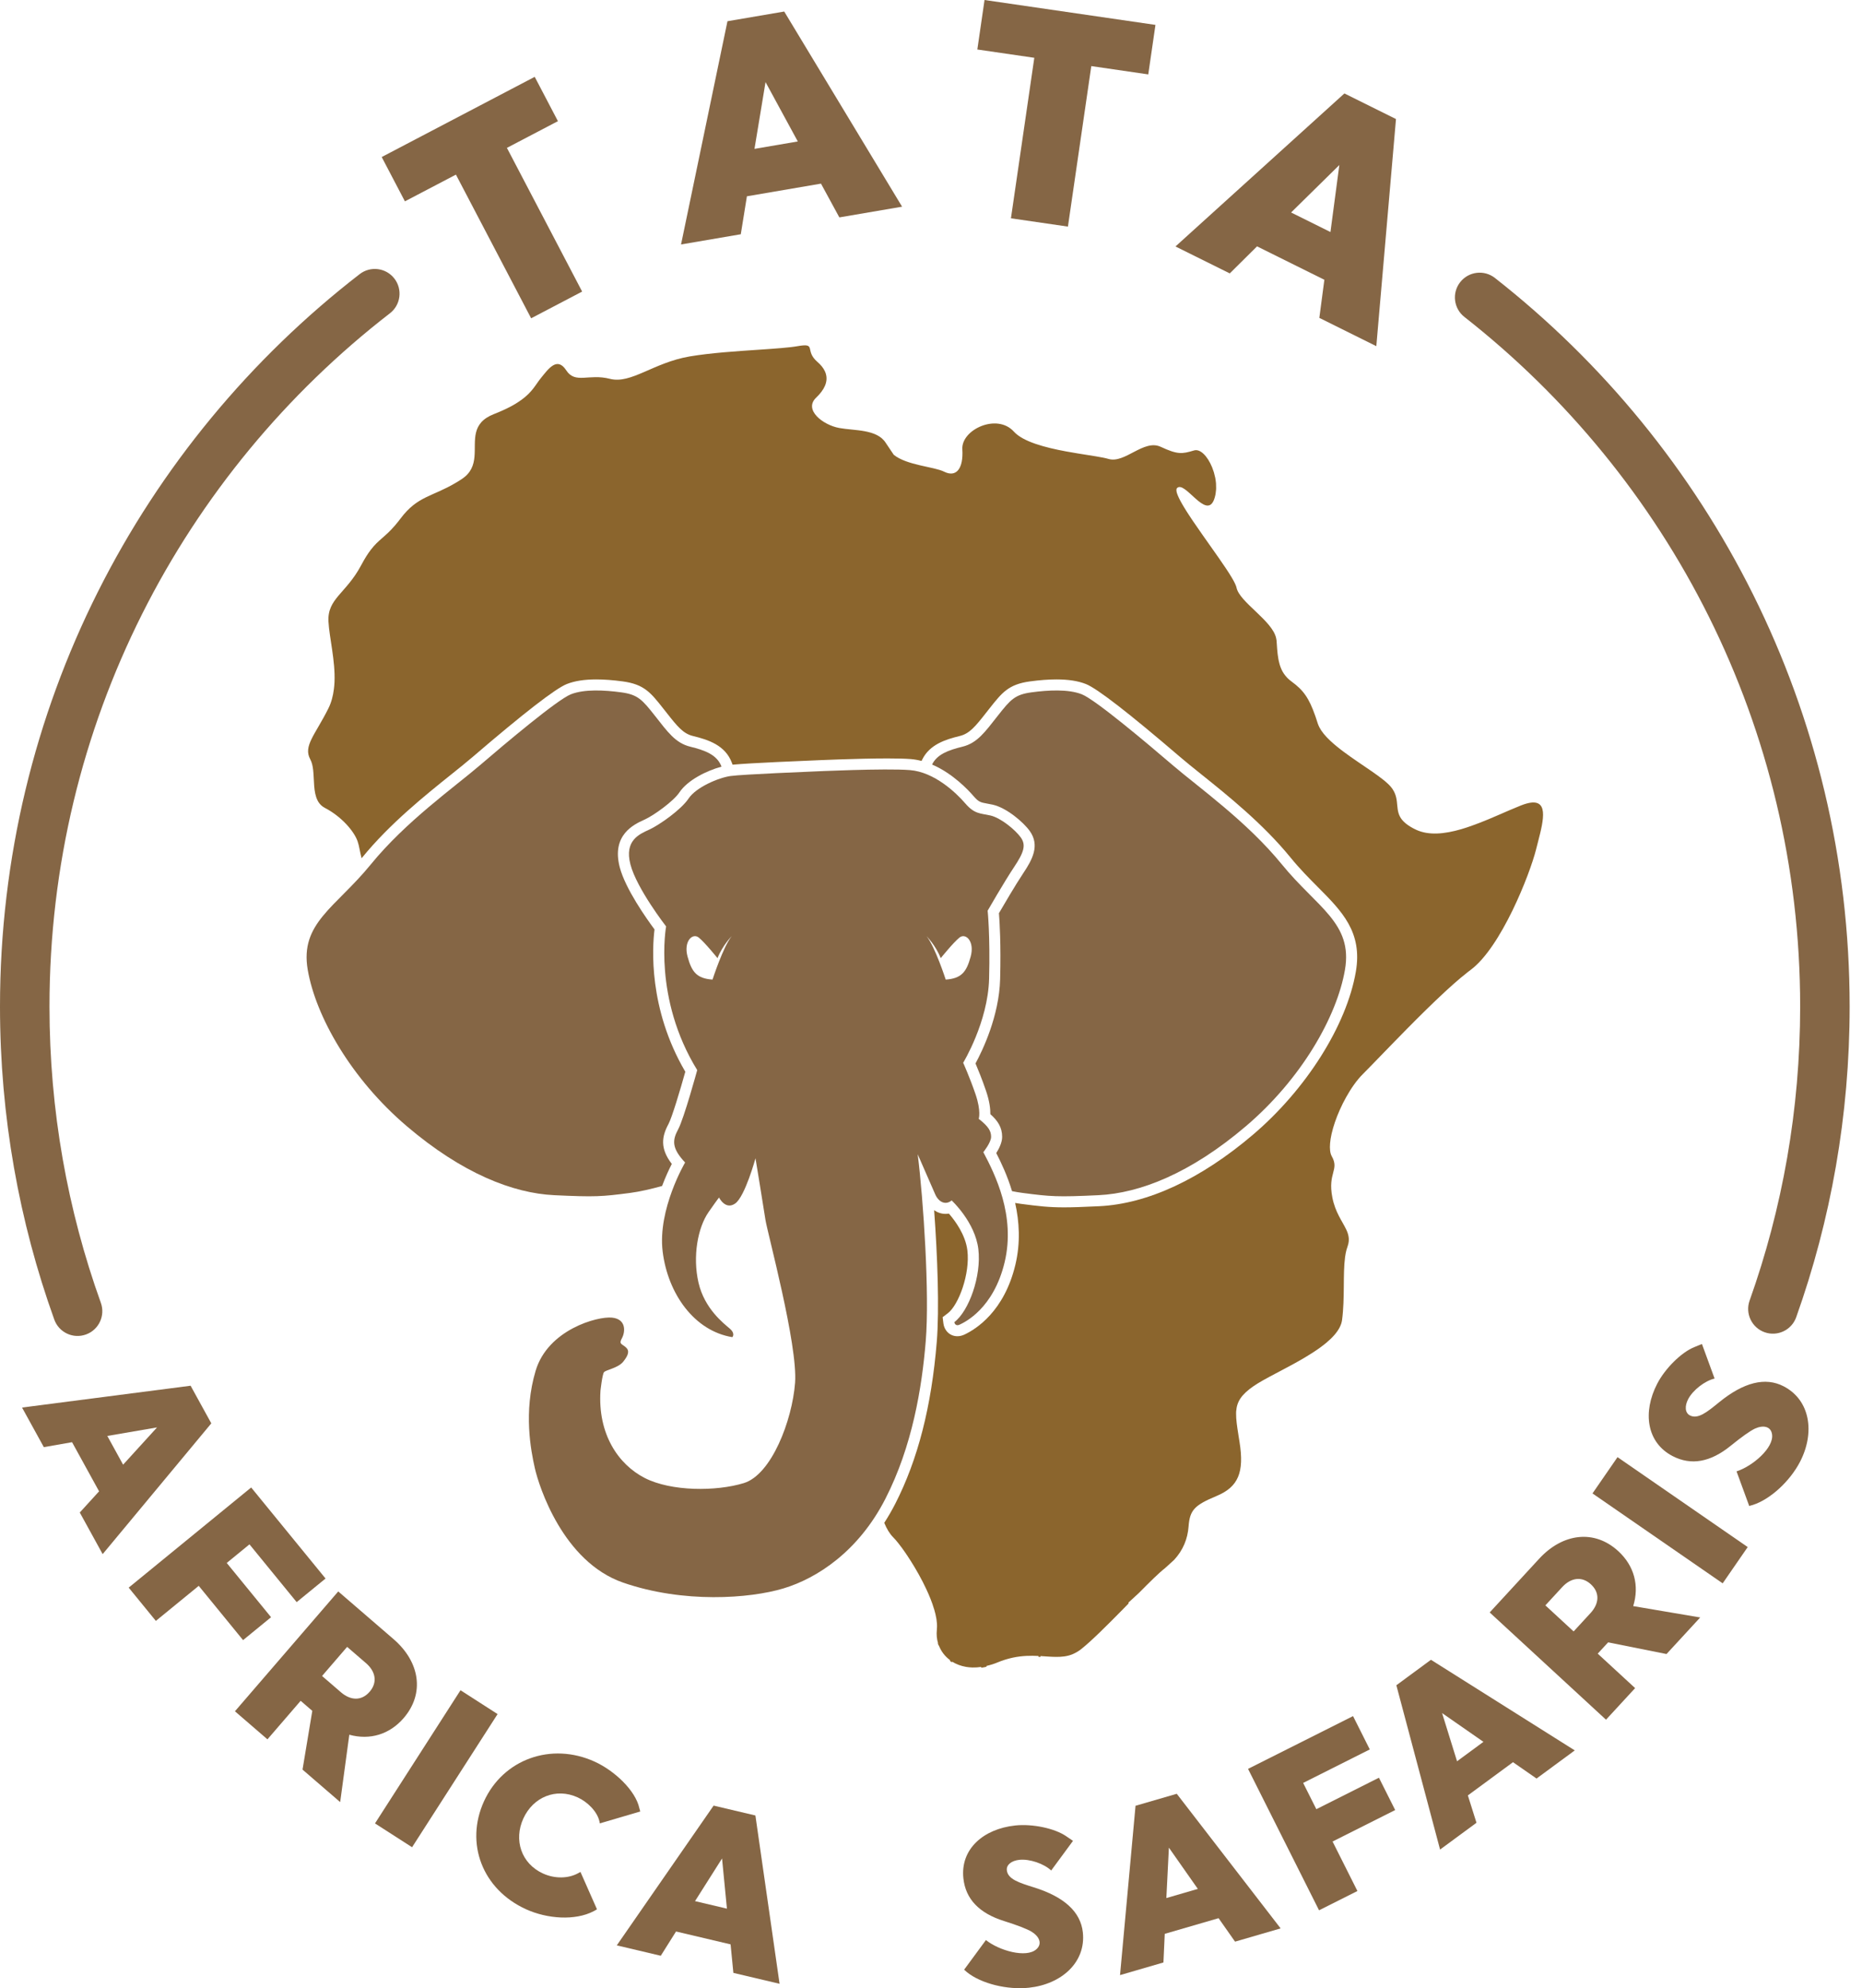 <svg xmlns="http://www.w3.org/2000/svg" width="104" height="111" viewBox="0 0 104 111" fill="none">
<path d="M35.195 66.6C35.742 66.529 36.38 66.379 36.98 66.213C37.174 65.696 37.376 65.268 37.523 64.981C36.855 64.113 36.961 63.453 37.337 62.754C37.531 62.394 37.988 60.869 38.277 59.834C36.205 56.303 36.434 52.877 36.558 51.889C36.12 51.3 34.931 49.627 34.615 48.418C34.142 46.608 35.417 46.025 35.962 45.776L36.015 45.752C36.53 45.515 37.623 44.727 37.946 44.241C38.405 43.549 39.485 43.019 40.3 42.802C40.053 42.14 39.384 41.891 38.556 41.688C37.719 41.484 37.285 40.855 36.578 39.958C35.87 39.062 35.629 38.779 34.697 38.653C33.764 38.527 32.639 38.464 31.883 38.763C31.128 39.062 28.234 41.499 26.803 42.726C25.372 43.953 22.671 45.856 20.709 48.262C18.748 50.669 16.738 51.534 17.188 54.144C17.638 56.755 19.616 60.231 22.719 62.873C25.822 65.515 28.652 66.616 30.951 66.726C33.25 66.836 33.62 66.805 35.195 66.6Z" fill="#856645"/>
<path d="M71.6 48.262C69.639 45.856 66.938 43.953 65.507 42.726C64.076 41.5 61.182 39.062 60.426 38.763C59.671 38.464 58.545 38.527 57.613 38.653C56.68 38.779 56.439 39.062 55.732 39.958C55.024 40.855 54.59 41.484 53.754 41.688C52.977 41.878 52.339 42.11 52.06 42.684C53.212 43.177 54.084 44.107 54.377 44.447C54.662 44.779 54.775 44.799 55.146 44.866C55.237 44.883 55.334 44.9 55.44 44.923C56.216 45.092 57.159 45.899 57.514 46.392C58.095 47.201 57.656 47.999 57.156 48.746C56.728 49.386 56.047 50.55 55.795 50.982C55.833 51.456 55.912 52.732 55.861 54.664C55.806 56.735 54.871 58.661 54.486 59.371C54.625 59.699 54.858 60.268 55.072 60.897C55.27 61.477 55.319 61.908 55.315 62.202C55.728 62.57 55.974 62.94 55.974 63.471C55.974 63.78 55.808 64.117 55.645 64.375C55.915 64.9 56.263 65.632 56.526 66.502C56.729 66.542 56.927 66.576 57.114 66.6C58.69 66.805 59.06 66.836 61.359 66.726C63.658 66.616 66.488 65.515 69.591 62.873C72.694 60.231 74.671 56.755 75.121 54.144C75.572 51.534 73.562 50.669 71.6 48.262Z" fill="#856645"/>
<path d="M85.26 44.863L85.222 44.874C85.187 44.885 85.152 44.895 85.114 44.908C85.063 44.925 85.009 44.945 84.953 44.967C84.554 45.126 84.12 45.317 83.671 45.511C83.496 45.588 83.317 45.664 83.137 45.739C82.82 45.871 82.499 45.997 82.178 46.11C81.989 46.177 81.8 46.239 81.612 46.294C80.689 46.562 79.803 46.655 79.092 46.323C78.981 46.271 78.883 46.219 78.795 46.166L78.796 46.166C78.582 46.04 78.432 45.913 78.325 45.785L78.325 45.787C77.876 45.25 78.196 44.697 77.794 44.078L77.781 44.057C77.757 44.022 77.732 43.987 77.703 43.951C77.282 43.43 76.069 42.732 75.063 41.982L75.045 41.969C75 41.935 74.956 41.902 74.911 41.868C74.882 41.845 74.853 41.822 74.824 41.799C74.771 41.758 74.72 41.717 74.669 41.676C74.63 41.644 74.591 41.611 74.553 41.579C74.526 41.556 74.499 41.534 74.474 41.511C74.417 41.462 74.362 41.412 74.309 41.363C74.292 41.347 74.276 41.331 74.26 41.315C74.216 41.273 74.173 41.23 74.132 41.188C74.118 41.172 74.102 41.157 74.088 41.142C74.038 41.088 73.992 41.035 73.947 40.981L73.915 40.941C73.876 40.892 73.84 40.843 73.807 40.794L73.788 40.767C73.752 40.712 73.72 40.657 73.692 40.602L73.673 40.563C73.646 40.506 73.621 40.45 73.603 40.394C73.579 40.315 73.554 40.239 73.529 40.166C73.514 40.119 73.499 40.075 73.484 40.031C73.475 40.007 73.467 39.982 73.459 39.959H73.459C73.117 38.983 72.802 38.532 72.147 38.056C71.777 37.787 71.582 37.468 71.472 37.09C71.453 37.026 71.437 36.96 71.423 36.892C71.416 36.861 71.409 36.83 71.404 36.799C71.39 36.722 71.378 36.643 71.368 36.562C71.364 36.53 71.359 36.498 71.356 36.465C71.348 36.394 71.341 36.32 71.335 36.245C71.322 36.088 71.311 35.924 71.3 35.752C71.297 35.719 71.288 35.685 71.281 35.651L71.277 35.627C71.067 34.647 69.226 33.617 69.064 32.805C69.056 32.766 69.039 32.718 69.018 32.666V32.666L69.017 32.665C69.002 32.628 68.984 32.589 68.964 32.547L68.962 32.544C68.942 32.502 68.918 32.457 68.892 32.41L68.89 32.405C68.863 32.358 68.835 32.307 68.803 32.255L68.802 32.252C68.619 31.944 68.357 31.556 68.061 31.131L68.061 31.131L68.05 31.116C67.766 30.707 67.451 30.268 67.147 29.835V29.834C66.988 29.608 66.832 29.384 66.685 29.167L66.668 29.143C66.625 29.079 66.583 29.017 66.541 28.955C66.531 28.94 66.522 28.926 66.513 28.911C66.476 28.856 66.439 28.801 66.404 28.747C66.392 28.729 66.38 28.71 66.368 28.691C66.337 28.643 66.305 28.595 66.275 28.548C66.261 28.525 66.248 28.504 66.235 28.482C66.208 28.44 66.181 28.397 66.156 28.356C66.141 28.331 66.128 28.309 66.114 28.285C66.091 28.248 66.069 28.21 66.048 28.175C66.033 28.149 66.02 28.125 66.006 28.1C65.987 28.068 65.968 28.035 65.952 28.004C65.938 27.979 65.927 27.956 65.914 27.933C65.899 27.904 65.883 27.874 65.87 27.847C65.857 27.823 65.848 27.8 65.836 27.777C65.825 27.752 65.813 27.727 65.803 27.704C65.793 27.681 65.785 27.661 65.777 27.64C65.769 27.618 65.759 27.596 65.752 27.576C65.745 27.556 65.741 27.538 65.735 27.519C65.73 27.501 65.723 27.482 65.719 27.466C65.716 27.448 65.715 27.433 65.713 27.416C65.711 27.402 65.707 27.386 65.707 27.373C65.706 27.357 65.709 27.345 65.711 27.331L65.714 27.3C65.72 27.279 65.73 27.262 65.744 27.248C66.184 26.808 67.37 29.044 67.81 27.892C67.842 27.808 67.865 27.72 67.884 27.63C67.89 27.602 67.894 27.574 67.898 27.546C67.908 27.481 67.916 27.415 67.921 27.348C67.923 27.318 67.925 27.288 67.925 27.257C67.927 27.182 67.925 27.107 67.92 27.032C67.919 27.012 67.919 26.993 67.918 26.974C67.909 26.876 67.895 26.778 67.877 26.68L67.871 26.654C67.853 26.565 67.831 26.478 67.806 26.392C67.801 26.375 67.796 26.359 67.791 26.342C67.765 26.258 67.736 26.176 67.704 26.097L67.694 26.073C67.446 25.474 67.043 25.043 66.692 25.148C66.014 25.351 65.777 25.385 64.829 24.945C63.88 24.504 62.83 25.893 61.915 25.622C61.588 25.525 60.938 25.437 60.197 25.315L59.555 25.204C58.382 24.987 57.144 24.666 56.63 24.098C55.681 23.047 53.683 23.996 53.75 25.08C53.818 26.164 53.411 26.673 52.734 26.334C52.174 26.054 50.644 25.98 49.919 25.39L49.474 24.727C48.987 23.95 47.715 24.05 46.873 23.894C45.958 23.725 44.874 22.878 45.585 22.201C46.046 21.761 46.249 21.322 46.133 20.892H46.133L46.133 20.889C46.117 20.832 46.096 20.776 46.069 20.719L46.068 20.716C45.985 20.543 45.849 20.371 45.653 20.202C44.908 19.558 45.653 19.132 44.535 19.328C44.302 19.369 43.991 19.402 43.631 19.433L43.63 19.433C43.26 19.465 42.836 19.494 42.381 19.525L42.38 19.525C41.154 19.607 39.712 19.701 38.538 19.897L38.51 19.902C36.494 20.248 35.246 21.454 34.066 21.15C32.881 20.845 32.135 21.455 31.627 20.676C31.119 19.897 30.644 20.574 30.204 21.116C29.915 21.472 29.74 21.886 29.091 22.349H28.962L29.082 22.355C28.743 22.596 28.277 22.849 27.595 23.115C26.946 23.368 26.691 23.733 26.589 24.143L26.588 24.145C26.377 24.999 26.829 26.055 25.8 26.74C25.685 26.817 25.575 26.885 25.467 26.949C24.143 27.738 23.318 27.689 22.378 28.942C22.327 29.011 22.279 29.072 22.231 29.131C22.172 29.205 22.116 29.273 22.062 29.336C21.493 29.996 21.151 30.122 20.718 30.685L20.712 30.693C20.551 30.902 20.378 31.171 20.176 31.551C19.329 33.144 18.278 33.414 18.346 34.702C18.394 35.603 18.735 36.885 18.683 38.084C18.677 38.215 18.665 38.344 18.649 38.472C18.602 38.848 18.51 39.212 18.343 39.547C17.601 41.037 16.923 41.647 17.33 42.393C17.42 42.559 17.465 42.763 17.49 42.984L17.491 42.991C17.555 43.554 17.498 44.225 17.739 44.69L17.739 44.691C17.752 44.716 17.765 44.741 17.78 44.764L17.78 44.765C17.866 44.902 17.981 45.019 18.143 45.103C19.058 45.577 19.769 46.39 19.972 46.966C20.067 47.235 20.101 47.565 20.197 47.915C20.209 47.901 20.22 47.887 20.232 47.873C21.769 45.987 23.759 44.394 25.211 43.231C25.672 42.862 26.07 42.543 26.402 42.258C29.261 39.807 31.03 38.438 31.657 38.19C32.096 38.016 32.636 37.932 33.308 37.932C33.742 37.932 34.238 37.969 34.78 38.042C35.979 38.204 36.341 38.662 37.062 39.577L37.229 39.788C37.845 40.574 38.164 40.958 38.703 41.09C39.564 41.3 40.513 41.607 40.878 42.587L40.918 42.692C41.917 42.597 45.035 42.471 45.413 42.456C45.433 42.455 47.853 42.343 49.569 42.343C50.134 42.343 50.573 42.355 50.873 42.379C51.078 42.396 51.278 42.432 51.472 42.483L51.505 42.415C51.919 41.565 52.808 41.285 53.608 41.09C54.146 40.958 54.466 40.574 55.082 39.788L55.248 39.577C55.969 38.662 56.331 38.204 57.531 38.042C58.073 37.969 58.568 37.932 59.003 37.932C59.675 37.932 60.215 38.016 60.654 38.19C61.281 38.438 63.049 39.807 65.909 42.258C66.24 42.543 66.638 42.861 67.099 43.231C68.552 44.394 70.541 45.987 72.079 47.873C72.596 48.508 73.111 49.025 73.608 49.525C74.951 50.874 76.111 52.039 75.729 54.249C75.213 57.245 72.96 60.814 69.991 63.343C67.07 65.83 64.096 67.213 61.389 67.342C60.44 67.388 59.89 67.406 59.428 67.406C58.567 67.406 58.015 67.339 57.035 67.212C56.93 67.198 56.817 67.181 56.7 67.161C56.931 68.192 57.009 69.372 56.712 70.613C56.09 73.215 54.517 74.204 53.869 74.508C53.736 74.57 53.604 74.601 53.474 74.601C53.019 74.601 52.736 74.243 52.693 73.889L52.65 73.537L52.933 73.323C53.548 72.857 54.189 71.11 54.032 69.81C53.928 68.941 53.348 68.156 53 67.755C52.939 67.765 52.877 67.771 52.815 67.771C52.584 67.771 52.365 67.698 52.175 67.565C52.362 70.107 52.472 73.087 52.322 74.913C52.027 78.523 51.269 81.479 50.006 83.951C49.81 84.333 49.603 84.688 49.389 85.019C49.527 85.355 49.691 85.629 49.888 85.826C49.974 85.912 50.078 86.032 50.193 86.178H50.192C50.253 86.255 50.318 86.34 50.385 86.431C50.489 86.575 50.601 86.735 50.715 86.907H50.713C50.762 86.98 50.81 87.054 50.859 87.132H50.86C51.17 87.62 51.489 88.184 51.75 88.747L51.749 88.747C51.785 88.825 51.82 88.902 51.854 88.979L51.855 88.979C51.944 89.185 52.025 89.389 52.094 89.588H52.092C52.122 89.672 52.147 89.755 52.172 89.838L52.175 89.838C52.29 90.224 52.351 90.581 52.334 90.883H52.33C52.328 90.913 52.331 90.946 52.327 90.975L52.326 91H52.326C52.3 91.255 52.323 91.503 52.392 91.735L52.381 91.735C52.392 91.777 52.404 91.819 52.419 91.861L52.437 91.861C52.56 92.186 52.773 92.47 53.063 92.684C53.062 92.699 53.062 92.714 53.061 92.73C53.099 92.757 53.134 92.787 53.174 92.812C53.174 92.797 53.175 92.782 53.175 92.766C53.401 92.909 53.666 93.011 53.963 93.062H53.963C54.076 93.081 54.194 93.091 54.316 93.095H54.317C54.472 93.1 54.636 93.087 54.806 93.063C54.804 93.079 54.803 93.094 54.803 93.11C54.899 93.097 54.997 93.079 55.097 93.055C55.097 93.04 55.098 93.024 55.099 93.008C55.304 92.961 55.516 92.897 55.736 92.805C55.973 92.706 56.199 92.636 56.416 92.582H56.416C56.47 92.568 56.524 92.556 56.577 92.544C57.102 92.433 57.573 92.43 58.005 92.452C58.004 92.468 58.003 92.483 58.002 92.499C58.039 92.5 58.077 92.502 58.113 92.504C58.113 92.488 58.114 92.473 58.114 92.457C58.419 92.475 58.704 92.501 58.975 92.503H58.978C59.293 92.506 59.59 92.477 59.878 92.366L59.879 92.365C59.903 92.356 59.926 92.344 59.95 92.334C59.987 92.317 60.025 92.3 60.062 92.28C60.098 92.261 60.134 92.241 60.17 92.219L60.172 92.218V92.218C60.234 92.18 60.295 92.141 60.357 92.094C60.935 91.643 61.835 90.743 62.711 89.853C62.777 89.785 62.842 89.718 62.908 89.651C62.95 89.609 62.992 89.566 63.034 89.523C63.033 89.505 63.031 89.487 63.03 89.469L63.031 89.469L63.608 88.939C64.226 88.313 64.762 87.785 65.066 87.554L65.073 87.547L65.073 87.547L65.579 87.088C66.079 86.544 66.335 85.921 66.387 85.216C66.455 84.301 66.726 84.03 67.946 83.522C69.165 83.014 69.504 82.201 69.233 80.507C69.21 80.363 69.188 80.23 69.168 80.101H69.169C69.092 79.621 69.037 79.242 69.041 78.918C69.041 78.884 69.041 78.85 69.043 78.817L69.046 78.786C69.088 78.246 69.336 77.859 70.012 77.39C70.617 76.97 71.788 76.433 72.841 75.813V75.813L72.844 75.811C72.999 75.719 73.151 75.626 73.299 75.531L73.301 75.529C73.585 75.347 73.851 75.157 74.083 74.963L74.084 74.963C74.169 74.891 74.25 74.818 74.326 74.745L74.343 74.729C74.417 74.656 74.487 74.583 74.55 74.509L74.551 74.507C74.774 74.245 74.922 73.974 74.959 73.697C75.123 72.463 74.999 71.141 75.126 70.197L75.127 70.184C75.135 70.124 75.145 70.067 75.156 70.01L75.162 69.972C75.172 69.921 75.184 69.872 75.196 69.823C75.2 69.808 75.203 69.791 75.207 69.777C75.224 69.714 75.243 69.654 75.264 69.598C75.284 69.544 75.298 69.492 75.31 69.442C75.314 69.424 75.316 69.407 75.319 69.39C75.325 69.357 75.33 69.325 75.333 69.293C75.335 69.273 75.335 69.254 75.335 69.235C75.336 69.206 75.336 69.178 75.335 69.15C75.334 69.13 75.332 69.111 75.329 69.091C75.326 69.065 75.322 69.038 75.318 69.013C75.314 68.993 75.31 68.973 75.305 68.953C75.299 68.927 75.291 68.902 75.284 68.877C75.278 68.857 75.272 68.837 75.265 68.818C75.256 68.793 75.246 68.767 75.235 68.742C75.227 68.723 75.22 68.703 75.211 68.684C75.202 68.663 75.191 68.642 75.181 68.621C74.963 68.167 74.577 67.677 74.417 66.854C74.146 65.464 74.823 65.329 74.383 64.55C74.29 64.385 74.265 64.133 74.29 63.832C74.296 63.752 74.306 63.669 74.32 63.582L74.321 63.577C74.335 63.49 74.352 63.401 74.373 63.308C74.467 62.889 74.628 62.422 74.835 61.958C74.888 61.839 74.944 61.721 75.002 61.604L75.003 61.602C75.061 61.486 75.122 61.371 75.185 61.259C75.462 60.762 75.78 60.307 76.111 59.976C76.406 59.68 76.837 59.234 77.341 58.714C77.43 58.623 77.52 58.529 77.613 58.434L77.635 58.411C77.732 58.312 77.83 58.21 77.931 58.107L77.932 58.107C78.136 57.897 78.349 57.681 78.565 57.461C79.255 56.762 79.987 56.037 80.663 55.411C80.708 55.369 80.751 55.33 80.796 55.289L80.796 55.288C81.083 55.025 81.358 54.781 81.614 54.567L81.614 54.569C81.733 54.47 81.846 54.378 81.955 54.293H81.952C82.016 54.243 82.08 54.194 82.141 54.149C83.835 52.895 85.445 48.83 85.8 47.407C85.806 47.383 85.812 47.358 85.818 47.334L85.819 47.333C85.849 47.216 85.879 47.097 85.91 46.977C86.226 45.756 86.526 44.511 85.26 44.863Z" fill="#8B652D"/>
<path d="M54.215 53.41C53.98 54.27 53.701 54.627 52.822 54.69C52.822 54.69 52.222 52.839 51.75 52.265C51.75 52.265 52.265 52.781 52.543 53.494C52.543 53.494 53.251 52.614 53.594 52.341C53.937 52.068 54.451 52.551 54.215 53.41ZM39.797 54.69C38.918 54.627 38.639 54.27 38.404 53.41C38.168 52.551 38.682 52.068 39.025 52.341C39.368 52.614 40.076 53.494 40.076 53.494C40.354 52.781 40.869 52.265 40.869 52.265C40.397 52.839 39.797 54.69 39.797 54.69ZM57.013 46.752C56.708 46.328 55.888 45.651 55.309 45.526C54.73 45.4 54.425 45.447 53.91 44.849C53.395 44.252 52.19 43.104 50.823 42.994C49.456 42.883 45.437 43.072 45.437 43.072C45.437 43.072 41.482 43.23 40.807 43.324C40.131 43.418 38.877 43.953 38.459 44.582C38.041 45.211 36.819 46.06 36.273 46.312C35.726 46.564 34.858 46.91 35.212 48.262C35.565 49.615 37.205 51.722 37.205 51.722C37.205 51.722 36.466 55.717 38.942 59.743C38.942 59.743 38.202 62.448 37.88 63.046C37.559 63.644 37.495 64.084 38.266 64.902C38.266 64.902 36.723 67.513 37.012 69.872C37.302 72.231 38.781 74.307 40.903 74.653C40.903 74.653 41.096 74.464 40.758 74.173C40.421 73.882 39.352 73.072 39.014 71.61C38.676 70.147 38.974 68.535 39.577 67.67C40.18 66.805 40.164 66.86 40.164 66.86C40.164 66.86 40.517 67.576 41.064 67.19C41.611 66.805 42.197 64.666 42.197 64.666C42.197 64.666 42.648 67.395 42.752 68.095C42.856 68.794 44.569 75.093 44.408 77.201C44.247 79.308 43.09 82.328 41.546 82.8C40.003 83.272 37.495 83.272 36.015 82.517C34.536 81.762 33.379 80.063 33.539 77.641C33.539 77.641 33.636 76.75 33.732 76.614C33.829 76.477 34.526 76.383 34.815 76.016C35.105 75.649 35.179 75.408 34.944 75.209C34.708 75.009 34.558 75.041 34.74 74.706C34.922 74.37 34.997 73.646 34.183 73.562C33.368 73.479 30.603 74.234 29.917 76.53C29.231 78.826 29.649 80.975 29.874 81.972C30.099 82.968 31.439 87.193 34.804 88.357C38.17 89.521 41.868 89.248 43.754 88.682C45.641 88.116 47.956 86.606 49.456 83.67C50.957 80.734 51.493 77.484 51.707 74.863C51.922 72.241 51.579 66.999 51.257 64.441C51.257 64.441 52.04 66.234 52.233 66.674C52.425 67.114 52.811 67.303 53.154 67.02C53.154 67.02 54.462 68.226 54.644 69.736C54.827 71.245 54.108 73.206 53.304 73.814C53.304 73.814 53.337 74.076 53.605 73.951C53.873 73.825 55.491 73.07 56.113 70.469C56.734 67.869 55.577 65.562 54.923 64.325C54.923 64.325 55.357 63.785 55.357 63.471C55.357 63.156 55.228 62.904 54.666 62.464C54.666 62.464 54.81 62.04 54.489 61.096C54.167 60.152 53.797 59.334 53.797 59.334C53.797 59.334 55.18 57.07 55.245 54.648C55.309 52.225 55.164 50.842 55.164 50.842C55.164 50.842 56.096 49.222 56.643 48.404C57.19 47.586 57.319 47.177 57.013 46.752Z" fill="#856645"/>
<path d="M31.162 6.764L29.866 4.29L21.32 8.767L22.616 11.241L25.465 9.749L29.666 17.77L32.515 16.278L28.313 8.256L31.162 6.764Z" fill="#856645"/>
<path d="M43.802 0.644L40.632 1.185L38.039 13.648L41.376 13.078L41.718 10.959L45.855 10.252L46.881 12.137L50.385 11.539L43.802 0.644ZM44.56 7.898L42.141 8.311L42.758 4.583L44.56 7.898Z" fill="#856645"/>
<path d="M64.135 4.154L64.537 1.39L54.99 -0L54.588 2.763L57.77 3.227L56.465 12.188L59.648 12.651L60.953 3.69L64.135 4.154Z" fill="#856645"/>
<path d="M77.971 6.646L75.09 5.217L65.655 13.76L68.687 15.264L70.211 13.754L73.971 15.62L73.69 17.747L76.873 19.327L77.971 6.646ZM74.311 12.954L72.113 11.863L74.807 9.214L74.311 12.954Z" fill="#856645"/>
<path d="M11.802 79.465L10.646 77.364L1.231 78.582L2.448 80.793L4.025 80.517L5.534 83.26L4.456 84.443L5.734 86.766L11.802 79.465ZM6.876 81.772L5.994 80.168L8.771 79.692L6.876 81.772Z" fill="#856645"/>
<path d="M13.576 91.567L15.14 90.288L12.664 87.259L13.934 86.22L16.57 89.446L18.183 88.128L14.029 83.045L7.188 88.637L8.705 90.494L11.1 88.537L13.576 91.567Z" fill="#856645"/>
<path d="M13.122 95.54L14.938 97.106L16.793 94.955L17.443 95.516L16.897 98.796L19 100.61L19.51 96.849C20.67 97.166 21.764 96.826 22.547 95.918C23.734 94.541 23.452 92.781 21.98 91.511L18.892 88.849L13.122 95.54ZM20.441 92.851C20.986 93.321 21.093 93.931 20.648 94.447C20.195 94.973 19.584 94.946 19.04 94.476L17.988 93.569L19.389 91.944L20.441 92.851Z" fill="#856645"/>
<path d="M20.945 101.8L23.016 103.13L27.792 95.696L25.721 94.365L20.945 101.8Z" fill="#856645"/>
<path d="M32.421 104.509L32.31 104.57C31.767 104.878 31.006 104.905 30.328 104.596C29.111 104.041 28.685 102.724 29.229 101.529C29.779 100.323 31.059 99.797 32.265 100.347C32.816 100.598 33.361 101.137 33.482 101.692C33.49 101.737 33.502 101.77 33.503 101.798L35.761 101.135L35.709 100.945C35.493 99.959 34.329 98.86 33.215 98.352C30.791 97.248 28.104 98.215 27.031 100.569C25.969 102.901 26.931 105.476 29.378 106.591C30.561 107.13 32.118 107.243 33.155 106.703C33.244 106.66 33.304 106.618 33.343 106.594L32.421 104.509Z" fill="#856645"/>
<path d="M42.192 101.357L39.858 100.806L34.45 108.609L36.907 109.189L37.759 107.834L40.806 108.553L40.962 110.145L43.542 110.754L42.192 101.357ZM40.602 106.559L38.82 106.139L40.329 103.758L40.602 106.559Z" fill="#856645"/>
<path d="M56.236 104.416C56.202 104.102 56.508 103.879 56.935 103.833C57.512 103.771 58.317 104.053 58.713 104.429L59.931 102.774L59.561 102.522C58.916 102.071 57.657 101.813 56.703 101.916C54.921 102.107 53.633 103.236 53.809 104.868C53.933 106.022 54.691 106.817 56.084 107.251C56.833 107.488 57.349 107.686 57.621 107.847C58.056 108.118 58.226 108.518 57.891 108.821C57.324 109.339 55.791 108.895 55.068 108.312L53.85 109.967L54.004 110.102C54.81 110.752 56.27 111.103 57.475 110.973C59.294 110.777 60.661 109.551 60.481 107.882C60.358 106.74 59.443 105.899 57.748 105.371C56.933 105.115 56.29 104.918 56.236 104.416Z" fill="#856645"/>
<path d="M65.727 100.146L63.424 100.815L62.558 110.269L64.982 109.564L65.056 107.965L68.062 107.091L68.982 108.401L71.528 107.661L65.727 100.146ZM66.903 105.456L65.146 105.967L65.287 103.153L66.903 105.456Z" fill="#856645"/>
<path d="M77.926 101.054L77.019 99.249L73.523 101.006L72.786 99.54L76.508 97.67L75.573 95.809L69.708 98.755L73.674 106.651L75.817 105.574L74.429 102.811L77.926 101.054Z" fill="#856645"/>
<path d="M79.924 92.665L77.992 94.087L80.434 103.26L82.467 101.764L81.986 100.237L84.507 98.382L85.822 99.295L87.957 97.724L79.924 92.665ZM82.856 97.246L81.382 98.331L80.546 95.64L82.856 97.246Z" fill="#856645"/>
<path d="M89.702 96.01L91.328 94.246L89.239 92.322L89.821 91.691L93.081 92.344L94.963 90.302L91.221 89.668C91.576 88.519 91.272 87.415 90.39 86.602C89.054 85.371 87.285 85.595 85.968 87.024L83.205 90.022L89.702 96.01ZM87.256 88.606C87.744 88.077 88.357 87.99 88.858 88.451C89.368 88.922 89.322 89.531 88.834 90.06L87.893 91.082L86.315 89.627L87.256 88.606Z" fill="#856645"/>
<path d="M96.218 88.397L97.616 86.372L90.345 81.352L88.947 83.377L96.218 88.397Z" fill="#856645"/>
<path d="M97.926 33.208C94.48 26.284 89.528 20.245 83.497 15.518C82.896 15.047 82.028 15.152 81.557 15.753C81.086 16.354 81.191 17.223 81.792 17.694C87.501 22.169 92.191 27.888 95.452 34.439C98.713 40.992 100.546 48.374 100.546 56.195C100.546 61.957 99.55 67.482 97.722 72.612C97.466 73.331 97.841 74.122 98.56 74.378C99.279 74.634 100.069 74.259 100.325 73.54C102.258 68.118 103.31 62.276 103.31 56.195C103.311 47.941 101.372 40.131 97.926 33.208Z" fill="#856645"/>
<path d="M20.089 15.304C13.98 20.027 8.958 26.087 5.463 33.05C1.968 40.012 -0 47.878 3.67983e-08 56.195C-0 62.325 1.069 68.212 3.032 73.671C3.29 74.39 4.082 74.763 4.8 74.504C5.518 74.246 5.891 73.455 5.633 72.736C3.776 67.571 2.764 62.004 2.764 56.195C2.764 48.315 4.626 40.879 7.933 34.29C11.241 27.702 15.995 21.962 21.779 17.49C22.383 17.024 22.494 16.156 22.028 15.552C21.561 14.948 20.693 14.837 20.089 15.304Z" fill="#856645"/>
<path d="M94.389 79.022C94.109 78.877 94.091 78.499 94.289 78.117C94.556 77.602 95.234 77.086 95.767 76.964L95.06 75.034L94.645 75.204C93.913 75.493 93.003 76.4 92.562 77.252C91.738 78.844 91.968 80.541 93.426 81.295C94.457 81.829 95.538 81.635 96.669 80.714C97.28 80.22 97.73 79.899 98.014 79.761C98.48 79.548 98.908 79.627 98.975 80.074C99.094 80.832 97.877 81.865 96.993 82.146L97.7 84.076L97.898 84.022C98.885 83.709 99.983 82.685 100.54 81.609C101.381 79.984 101.113 78.168 99.622 77.396C98.602 76.868 97.396 77.167 96.019 78.288C95.357 78.827 94.837 79.254 94.389 79.022Z" fill="#856645"/>
</svg>